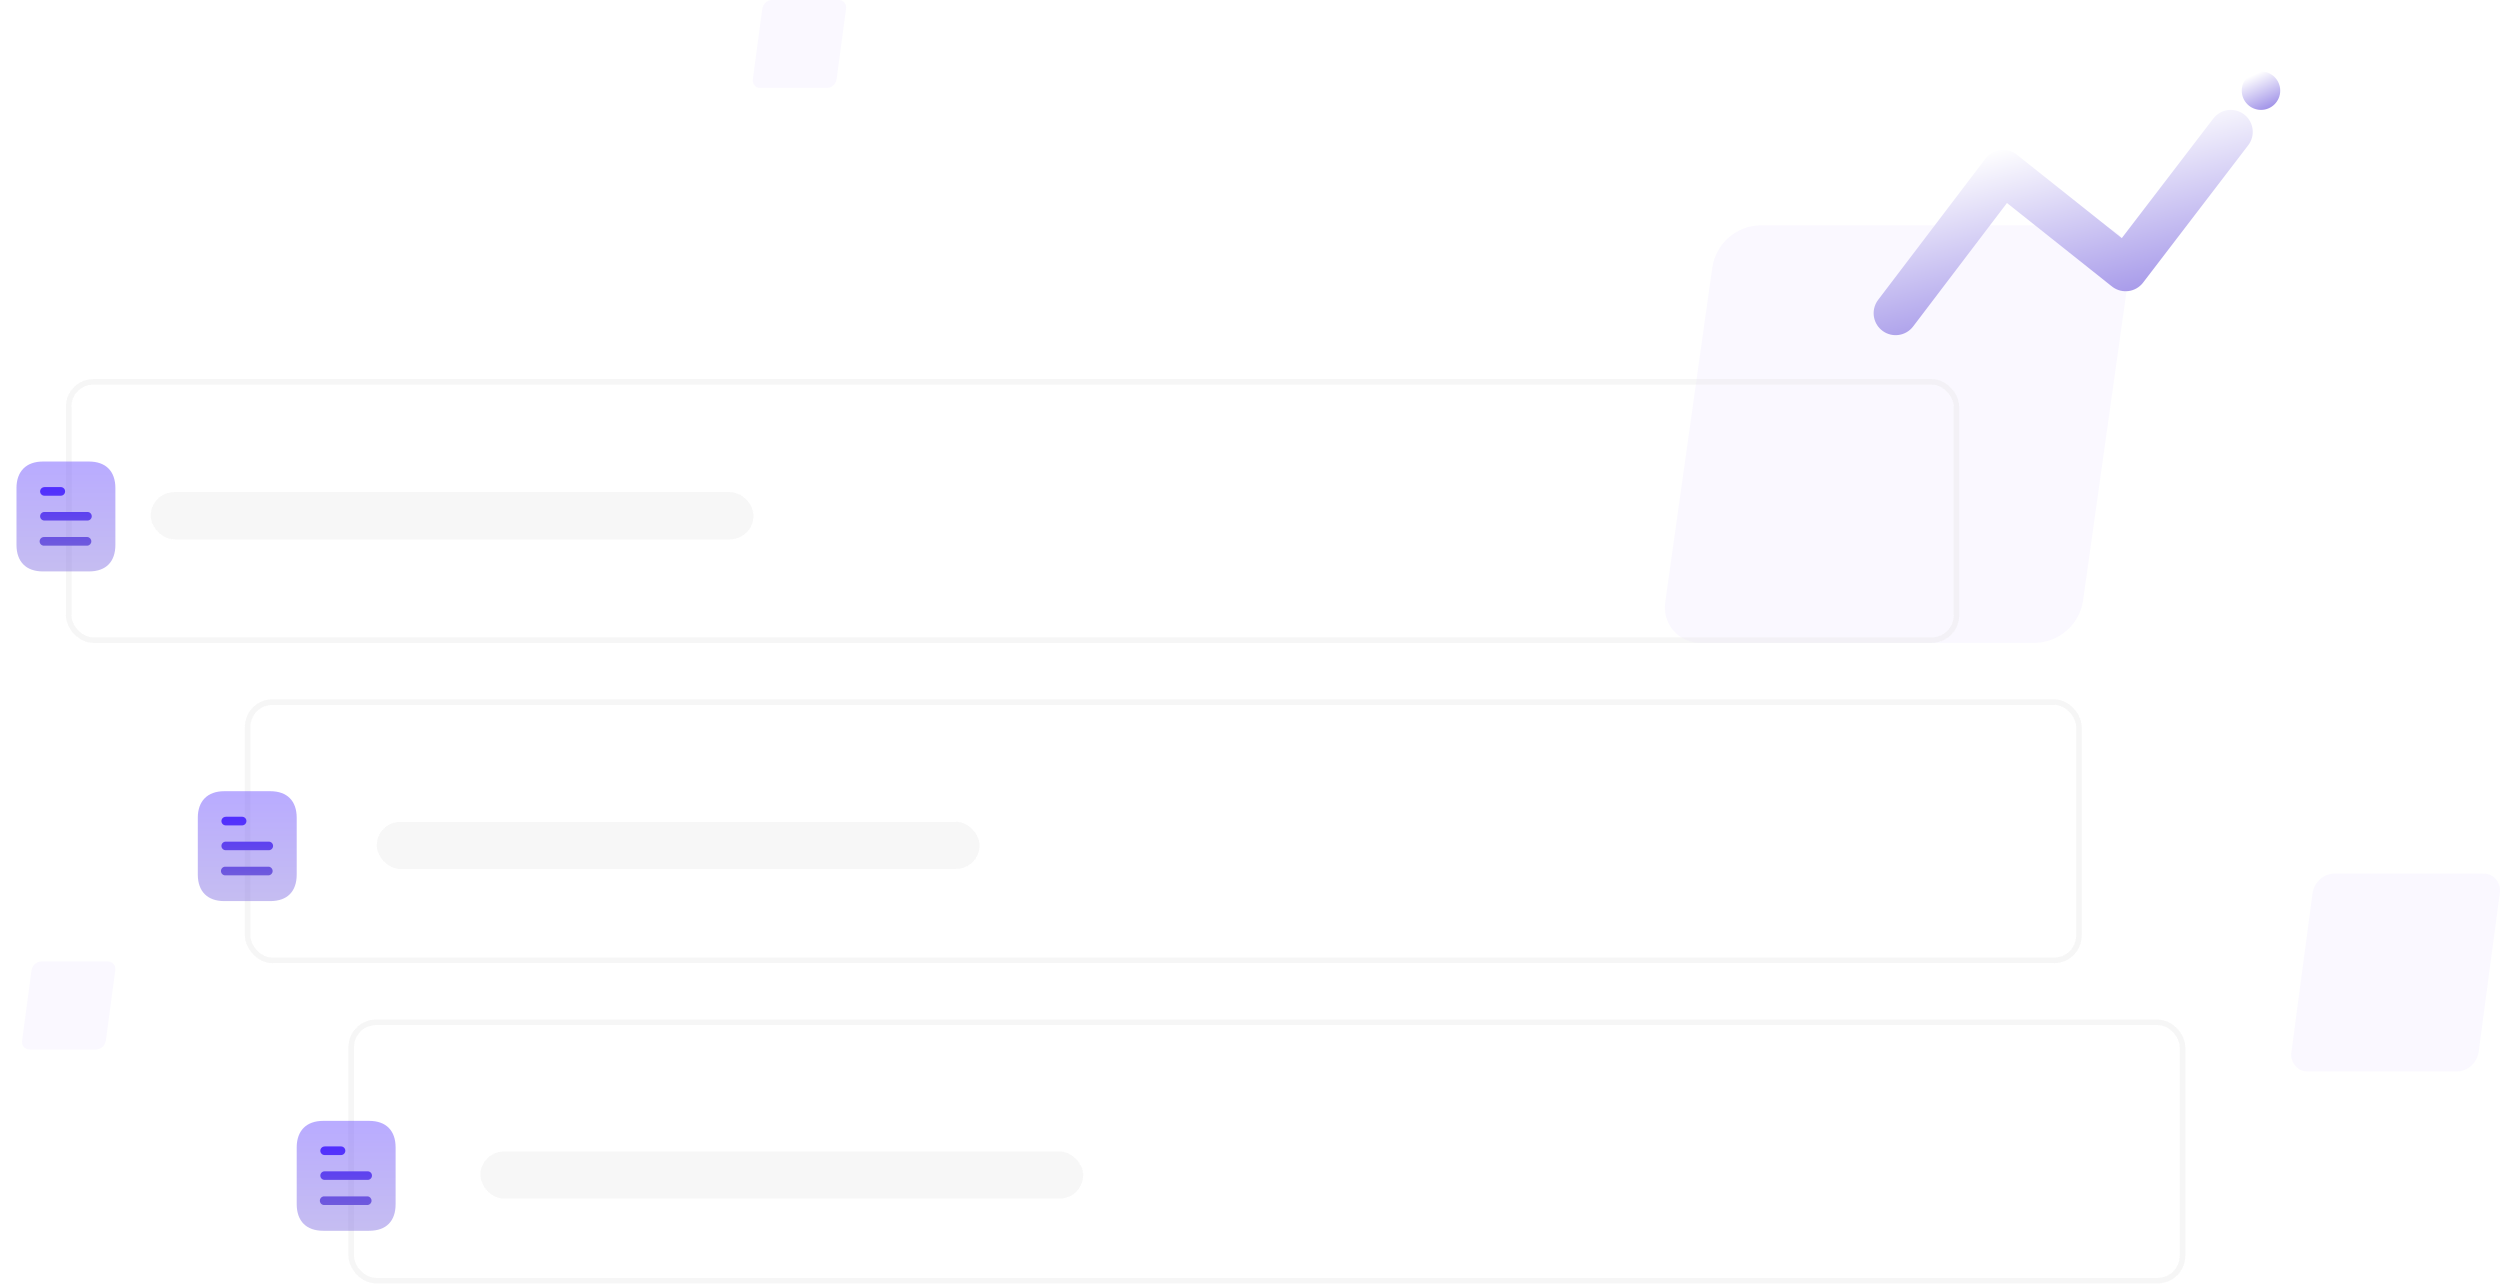 <svg width="455" height="234" viewBox="0 0 455 234" fill="none" xmlns="http://www.w3.org/2000/svg">
<path opacity="0.1" d="M381.116 41.003H320.316C318.213 41.063 316.197 41.855 314.614 43.242C313.032 44.63 311.983 46.525 311.648 48.603L303.103 109.403C302.932 110.347 302.974 111.319 303.226 112.245C303.478 113.172 303.933 114.03 304.559 114.759C305.185 115.487 305.965 116.066 306.844 116.454C307.722 116.843 308.676 117.03 309.635 117.003H370.435C372.539 116.942 374.555 116.15 376.137 114.763C377.72 113.376 378.769 111.48 379.103 109.403L387.648 48.603C387.82 47.658 387.778 46.687 387.526 45.76C387.274 44.833 386.819 43.975 386.193 43.246C385.567 42.518 384.787 41.939 383.908 41.551C383.03 41.163 382.076 40.975 381.116 41.003Z" fill="#CABDFF"/>
<path opacity="0.1" d="M19.669 175.001H7.473C7.052 175.013 6.647 175.18 6.33 175.472C6.012 175.764 5.802 176.163 5.735 176.6L4.021 189.4C3.986 189.598 3.995 189.803 4.045 189.998C4.096 190.193 4.187 190.374 4.313 190.527C4.438 190.68 4.595 190.802 4.771 190.884C4.947 190.966 5.138 191.005 5.331 190.999H17.527C17.948 190.987 18.353 190.82 18.67 190.528C18.988 190.236 19.198 189.837 19.265 189.4L20.979 176.6C21.014 176.402 21.005 176.197 20.955 176.002C20.904 175.807 20.813 175.626 20.687 175.473C20.562 175.32 20.405 175.198 20.229 175.116C20.053 175.034 19.862 174.995 19.669 175.001Z" fill="#CABDFF"/>
<path opacity="0.1" d="M152.669 0.001H140.473C140.052 0.013 139.647 0.18 139.33 0.472C139.012 0.764 138.802 1.163 138.735 1.6L137.021 14.4C136.986 14.598 136.995 14.803 137.045 14.998C137.096 15.193 137.187 15.374 137.313 15.527C137.438 15.68 137.595 15.802 137.771 15.884C137.947 15.966 138.138 16.005 138.331 15.999H150.527C150.948 15.987 151.353 15.82 151.67 15.528C151.988 15.236 152.198 14.837 152.265 14.4L153.979 1.6C154.014 1.402 154.005 1.197 153.955 1.002C153.904 0.807 153.813 0.626 153.687 0.473C153.562 0.32 153.405 0.198 153.229 0.116C153.053 0.034 152.862 -0.005 152.669 0.001Z" fill="#CABDFF"/>
<path opacity="0.1" d="M452.025 159.001H424.764C423.821 159.03 422.917 159.405 422.208 160.062C421.498 160.719 421.028 161.617 420.878 162.601L417.046 191.399C416.97 191.847 416.988 192.307 417.101 192.745C417.214 193.184 417.418 193.591 417.699 193.936C417.98 194.281 418.33 194.555 418.723 194.739C419.117 194.923 419.545 195.012 419.975 194.999H447.236C448.179 194.97 449.083 194.595 449.792 193.938C450.502 193.281 450.972 192.383 451.122 191.399L454.954 162.601C455.03 162.153 455.012 161.693 454.899 161.255C454.786 160.816 454.582 160.409 454.301 160.064C454.02 159.719 453.67 159.445 453.277 159.261C452.883 159.077 452.455 158.988 452.025 159.001Z" fill="#CABDFF"/>
<g filter="url(#filter0_b_1948_12083)">
<rect x="12" y="69" width="344.571" height="48" rx="5" fill="white" fill-opacity="0.03"/>
<rect x="12.5" y="69.5" width="343.571" height="47" rx="4.5" stroke="#E5E5E5" stroke-opacity="0.19"/>
</g>
<g filter="url(#filter1_b_1948_12083)">
<rect x="44.572" y="127.286" width="334.286" height="48" rx="5" fill="white" fill-opacity="0.03"/>
<rect x="45.072" y="127.786" width="333.286" height="47" rx="4.5" stroke="#E5E5E5" stroke-opacity="0.19"/>
</g>
<g filter="url(#filter2_b_1948_12083)">
<rect x="63.428" y="185.571" width="334.286" height="48" rx="5" fill="white" fill-opacity="0.03"/>
<rect x="63.928" y="186.071" width="333.286" height="47" rx="4.5" stroke="#E5E5E5" stroke-opacity="0.19"/>
</g>
<rect x="27.429" y="89.571" width="109.714" height="8.571" rx="4.286" fill="#C4C4C4" fill-opacity="0.07"/>
<rect x="68.572" y="149.571" width="109.714" height="8.571" rx="4.286" fill="#C4C4C4" fill-opacity="0.07"/>
<rect x="87.428" y="209.571" width="109.714" height="8.571" rx="4.286" fill="#C4C4C4" fill-opacity="0.07"/>
<g filter="url(#filter3_b_1948_12083)">
<rect x="12" y="69" width="344.571" height="48" rx="5" fill="white" fill-opacity="0.03"/>
<rect x="12.5" y="69.5" width="343.571" height="47" rx="4.5" stroke="#E5E5E5" stroke-opacity="0.19"/>
</g>
<g filter="url(#filter4_b_1948_12083)">
<rect x="44.572" y="127.286" width="334.286" height="48" rx="5" fill="white" fill-opacity="0.03"/>
<rect x="45.072" y="127.786" width="333.286" height="47" rx="4.5" stroke="#E5E5E5" stroke-opacity="0.19"/>
</g>
<g filter="url(#filter5_b_1948_12083)">
<rect x="63.428" y="185.571" width="334.286" height="48" rx="5" fill="white" fill-opacity="0.03"/>
<rect x="63.928" y="186.071" width="333.286" height="47" rx="4.5" stroke="#E5E5E5" stroke-opacity="0.19"/>
</g>
<rect x="27.429" y="89.571" width="109.714" height="8.571" rx="4.286" fill="#C4C4C4" fill-opacity="0.07"/>
<rect x="68.572" y="149.571" width="109.714" height="8.571" rx="4.286" fill="#C4C4C4" fill-opacity="0.07"/>
<rect x="87.428" y="209.571" width="109.714" height="8.571" rx="4.286" fill="#C4C4C4" fill-opacity="0.07"/>
<path opacity="0.4" d="M16.191 84H7.81C4.77 84 3 85.78 3 88.83V99.16C3 102.26 4.77 104 7.81 104H16.191C19.28 104 21 102.26 21 99.16V88.83C21 85.78 19.28 84 16.191 84Z" fill="url(#paint0_linear_1948_12083)"/>
<path fill-rule="evenodd" clip-rule="evenodd" d="M8.08 88.65V88.66C7.649 88.66 7.3 89.01 7.3 89.44C7.3 89.87 7.649 90.22 8.08 90.22H11.069C11.5 90.22 11.85 89.87 11.85 89.429C11.85 89 11.5 88.65 11.069 88.65H8.08ZM15.92 94.74H8.08C7.649 94.74 7.3 94.39 7.3 93.96C7.3 93.53 7.649 93.179 8.08 93.179H15.92C16.35 93.179 16.7 93.53 16.7 93.96C16.7 94.39 16.35 94.74 15.92 94.74ZM15.92 99.31H8.08C7.78 99.35 7.49 99.2 7.33 98.95C7.17 98.69 7.17 98.36 7.33 98.11C7.49 97.85 7.78 97.71 8.08 97.74H15.92C16.319 97.78 16.62 98.12 16.62 98.53C16.62 98.929 16.319 99.27 15.92 99.31Z" fill="url(#paint1_linear_1948_12083)"/>
<path opacity="0.4" d="M49.191 144H40.81C37.77 144 36 145.78 36 148.83V159.16C36 162.26 37.77 164 40.81 164H49.191C52.28 164 54 162.26 54 159.16V148.83C54 145.78 52.28 144 49.191 144Z" fill="url(#paint2_linear_1948_12083)"/>
<path fill-rule="evenodd" clip-rule="evenodd" d="M41.08 148.65V148.66C40.649 148.66 40.3 149.01 40.3 149.44C40.3 149.87 40.649 150.22 41.08 150.22H44.069C44.5 150.22 44.85 149.87 44.85 149.429C44.85 149 44.5 148.65 44.069 148.65H41.08ZM48.92 154.74H41.08C40.649 154.74 40.3 154.39 40.3 153.96C40.3 153.53 40.649 153.179 41.08 153.179H48.92C49.35 153.179 49.7 153.53 49.7 153.96C49.7 154.39 49.35 154.74 48.92 154.74ZM48.92 159.31H41.08C40.78 159.35 40.49 159.2 40.33 158.95C40.17 158.69 40.17 158.36 40.33 158.11C40.49 157.85 40.78 157.71 41.08 157.74H48.92C49.319 157.78 49.62 158.12 49.62 158.53C49.62 158.929 49.319 159.27 48.92 159.31Z" fill="url(#paint3_linear_1948_12083)"/>
<path opacity="0.4" d="M67.191 204H58.81C55.77 204 54 205.78 54 208.83V219.16C54 222.26 55.77 224 58.81 224H67.191C70.28 224 72 222.26 72 219.16V208.83C72 205.78 70.28 204 67.191 204Z" fill="url(#paint4_linear_1948_12083)"/>
<path fill-rule="evenodd" clip-rule="evenodd" d="M59.08 208.65V208.66C58.649 208.66 58.3 209.01 58.3 209.44C58.3 209.87 58.649 210.22 59.08 210.22H62.069C62.5 210.22 62.85 209.87 62.85 209.429C62.85 209 62.5 208.65 62.069 208.65H59.08ZM66.92 214.74H59.08C58.649 214.74 58.3 214.39 58.3 213.96C58.3 213.53 58.649 213.179 59.08 213.179H66.92C67.35 213.179 67.7 213.53 67.7 213.96C67.7 214.39 67.35 214.74 66.92 214.74ZM66.92 219.31H59.08C58.78 219.35 58.49 219.2 58.33 218.95C58.17 218.69 58.17 218.36 58.33 218.11C58.49 217.85 58.78 217.71 59.08 217.74H66.92C67.319 217.78 67.62 218.12 67.62 218.53C67.62 218.929 67.319 219.27 66.92 219.31Z" fill="url(#paint5_linear_1948_12083)"/>
<path d="M345 57L364.556 31.266L386.863 49.007L406 24" stroke="url(#paint6_linear_1948_12083)" stroke-width="8" stroke-linecap="round" stroke-linejoin="round"/>
<circle cx="411.5" cy="16.5" r="3.5" fill="url(#paint7_linear_1948_12083)"/>
<defs>
<filter id="filter0_b_1948_12083" x="-44" y="13" width="456.571" height="160" filterUnits="userSpaceOnUse" color-interpolation-filters="sRGB">
<feFlood flood-opacity="0" result="BackgroundImageFix"/>
<feGaussianBlur in="BackgroundImage" stdDeviation="28"/>
<feComposite in2="SourceAlpha" operator="in" result="effect1_backgroundBlur_1948_12083"/>
<feBlend mode="normal" in="SourceGraphic" in2="effect1_backgroundBlur_1948_12083" result="shape"/>
</filter>
<filter id="filter1_b_1948_12083" x="-11.428" y="71.286" width="446.286" height="160" filterUnits="userSpaceOnUse" color-interpolation-filters="sRGB">
<feFlood flood-opacity="0" result="BackgroundImageFix"/>
<feGaussianBlur in="BackgroundImage" stdDeviation="28"/>
<feComposite in2="SourceAlpha" operator="in" result="effect1_backgroundBlur_1948_12083"/>
<feBlend mode="normal" in="SourceGraphic" in2="effect1_backgroundBlur_1948_12083" result="shape"/>
</filter>
<filter id="filter2_b_1948_12083" x="7.428" y="129.571" width="446.286" height="160" filterUnits="userSpaceOnUse" color-interpolation-filters="sRGB">
<feFlood flood-opacity="0" result="BackgroundImageFix"/>
<feGaussianBlur in="BackgroundImage" stdDeviation="28"/>
<feComposite in2="SourceAlpha" operator="in" result="effect1_backgroundBlur_1948_12083"/>
<feBlend mode="normal" in="SourceGraphic" in2="effect1_backgroundBlur_1948_12083" result="shape"/>
</filter>
<filter id="filter3_b_1948_12083" x="-44" y="13" width="456.571" height="160" filterUnits="userSpaceOnUse" color-interpolation-filters="sRGB">
<feFlood flood-opacity="0" result="BackgroundImageFix"/>
<feGaussianBlur in="BackgroundImage" stdDeviation="28"/>
<feComposite in2="SourceAlpha" operator="in" result="effect1_backgroundBlur_1948_12083"/>
<feBlend mode="normal" in="SourceGraphic" in2="effect1_backgroundBlur_1948_12083" result="shape"/>
</filter>
<filter id="filter4_b_1948_12083" x="-11.428" y="71.286" width="446.286" height="160" filterUnits="userSpaceOnUse" color-interpolation-filters="sRGB">
<feFlood flood-opacity="0" result="BackgroundImageFix"/>
<feGaussianBlur in="BackgroundImage" stdDeviation="28"/>
<feComposite in2="SourceAlpha" operator="in" result="effect1_backgroundBlur_1948_12083"/>
<feBlend mode="normal" in="SourceGraphic" in2="effect1_backgroundBlur_1948_12083" result="shape"/>
</filter>
<filter id="filter5_b_1948_12083" x="7.428" y="129.571" width="446.286" height="160" filterUnits="userSpaceOnUse" color-interpolation-filters="sRGB">
<feFlood flood-opacity="0" result="BackgroundImageFix"/>
<feGaussianBlur in="BackgroundImage" stdDeviation="28"/>
<feComposite in2="SourceAlpha" operator="in" result="effect1_backgroundBlur_1948_12083"/>
<feBlend mode="normal" in="SourceGraphic" in2="effect1_backgroundBlur_1948_12083" result="shape"/>
</filter>
<linearGradient id="paint0_linear_1948_12083" x1="12" y1="84" x2="12" y2="104" gradientUnits="userSpaceOnUse">
<stop stop-color="#502EFF"/>
<stop offset="1" stop-color="#6F5ADC"/>
</linearGradient>
<linearGradient id="paint1_linear_1948_12083" x1="11.955" y1="88.65" x2="11.955" y2="99.316" gradientUnits="userSpaceOnUse">
<stop stop-color="#502EFF"/>
<stop offset="1" stop-color="#6F5ADC"/>
</linearGradient>
<linearGradient id="paint2_linear_1948_12083" x1="45" y1="144" x2="45" y2="164" gradientUnits="userSpaceOnUse">
<stop stop-color="#502EFF"/>
<stop offset="1" stop-color="#6F5ADC"/>
</linearGradient>
<linearGradient id="paint3_linear_1948_12083" x1="44.955" y1="148.65" x2="44.955" y2="159.316" gradientUnits="userSpaceOnUse">
<stop stop-color="#502EFF"/>
<stop offset="1" stop-color="#6F5ADC"/>
</linearGradient>
<linearGradient id="paint4_linear_1948_12083" x1="63" y1="204" x2="63" y2="224" gradientUnits="userSpaceOnUse">
<stop stop-color="#502EFF"/>
<stop offset="1" stop-color="#6F5ADC"/>
</linearGradient>
<linearGradient id="paint5_linear_1948_12083" x1="62.955" y1="208.65" x2="62.955" y2="219.316" gradientUnits="userSpaceOnUse">
<stop stop-color="#502EFF"/>
<stop offset="1" stop-color="#6F5ADC"/>
</linearGradient>
<linearGradient id="paint6_linear_1948_12083" x1="375.5" y1="24" x2="388.104" y2="74.272" gradientUnits="userSpaceOnUse">
<stop stop-color="white"/>
<stop offset="1" stop-color="#6F5ADC"/>
</linearGradient>
<linearGradient id="paint7_linear_1948_12083" x1="411.5" y1="13" x2="415.824" y2="22.33" gradientUnits="userSpaceOnUse">
<stop stop-color="white"/>
<stop offset="1" stop-color="#6F5ADC"/>
</linearGradient>
</defs>
</svg>
